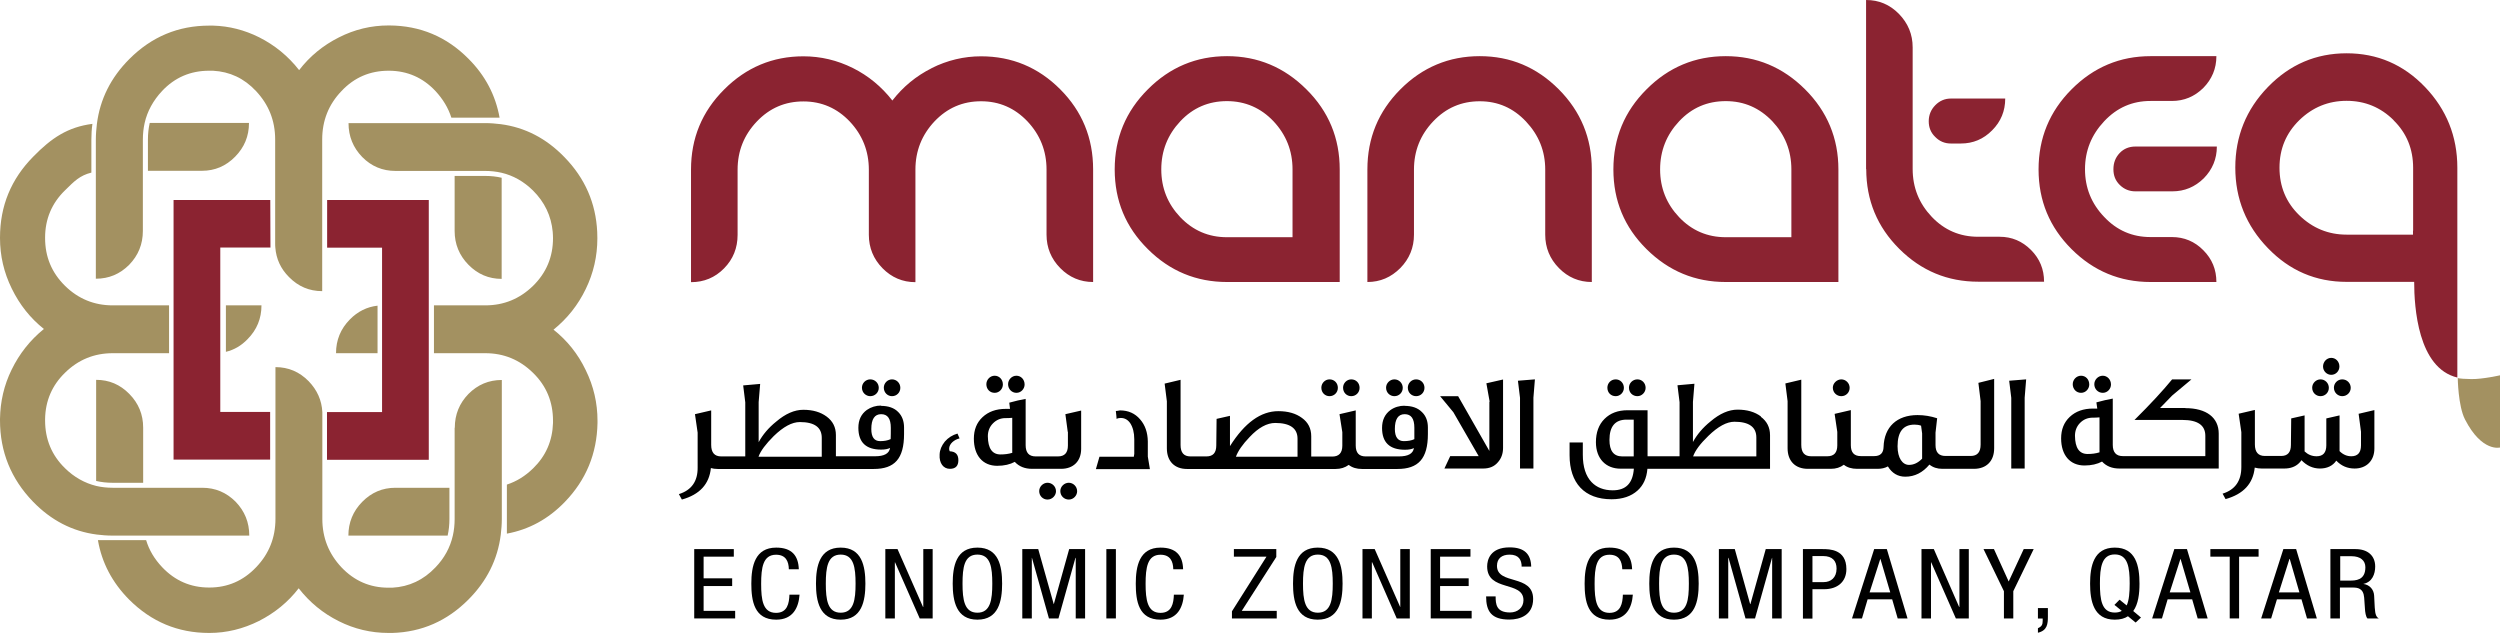 <svg width="158" height="40" viewBox="0 0 158 40" fill="none" xmlns="http://www.w3.org/2000/svg">
<g clip-path="url(#clip0_16740_36902)">
<path d="M134.96 9.261C134.565 9.261 134.226 9.395 133.963 9.672C133.7 9.95 133.568 10.285 133.568 10.696C133.568 11.107 133.7 11.423 133.972 11.691C134.245 11.959 134.574 12.093 134.96 12.093H137.292C138.064 12.093 138.722 11.815 139.277 11.27C139.822 10.715 140.105 10.045 140.105 9.261H134.969H134.96ZM123.297 6.228C122.912 6.228 122.583 6.372 122.31 6.649C122.037 6.927 121.896 7.271 121.896 7.663C121.896 8.055 122.028 8.39 122.31 8.658C122.583 8.936 122.912 9.07 123.297 9.07H123.927C124.699 9.07 125.357 8.792 125.903 8.237C126.457 7.682 126.73 7.013 126.73 6.228H123.297ZM58.89 4.305C57.893 4.803 57.065 5.492 56.397 6.353C55.711 5.472 54.874 4.784 53.895 4.296C52.908 3.808 51.873 3.559 50.773 3.559C48.835 3.559 47.161 4.257 45.769 5.654C44.368 7.051 43.672 8.735 43.672 10.715V17.833C44.49 17.833 45.186 17.546 45.76 16.962C46.334 16.379 46.616 15.671 46.616 14.839V10.725C46.616 9.548 47.02 8.534 47.829 7.682C48.638 6.831 49.616 6.41 50.773 6.41C51.93 6.41 52.908 6.84 53.707 7.682C54.507 8.534 54.911 9.548 54.911 10.725V14.839C54.911 15.661 55.203 16.369 55.776 16.953C56.35 17.537 57.046 17.833 57.855 17.833V10.715C57.855 9.538 58.26 8.524 59.059 7.673C59.868 6.821 60.846 6.4 62.003 6.4C63.16 6.4 64.138 6.831 64.937 7.673C65.737 8.524 66.141 9.538 66.141 10.715V14.829C66.141 15.652 66.433 16.36 67.007 16.943C67.58 17.527 68.276 17.823 69.085 17.823V10.706C69.085 8.716 68.389 7.032 67.007 5.645C65.624 4.257 63.95 3.559 62.003 3.559C60.921 3.559 59.877 3.808 58.88 4.305M74.597 13.729C73.797 12.887 73.393 11.882 73.393 10.706C73.393 9.529 73.797 8.515 74.597 7.663C75.396 6.812 76.384 6.391 77.54 6.391C78.697 6.391 79.685 6.821 80.484 7.663C81.284 8.515 81.688 9.529 81.688 10.706V14.992H77.54C76.384 14.992 75.405 14.571 74.597 13.729ZM72.546 5.645C71.145 7.041 70.449 8.725 70.449 10.706C70.449 12.686 71.145 14.36 72.546 15.747C73.938 17.135 75.612 17.823 77.55 17.823H84.67V10.706C84.67 8.735 83.974 7.041 82.563 5.645C81.162 4.248 79.487 3.549 77.55 3.549C75.612 3.549 73.938 4.248 72.546 5.645ZM88.507 5.645C87.115 7.041 86.419 8.725 86.419 10.706V17.823C87.228 17.823 87.915 17.527 88.498 16.943C89.071 16.36 89.363 15.652 89.363 14.829V10.715C89.363 9.538 89.767 8.524 90.576 7.673C91.385 6.821 92.363 6.4 93.52 6.4C94.677 6.4 95.646 6.831 96.445 7.682C97.254 8.543 97.658 9.548 97.658 10.715V14.829C97.658 15.652 97.95 16.36 98.524 16.943C99.097 17.527 99.793 17.823 100.602 17.823V10.706C100.602 8.735 99.906 7.041 98.514 5.645C97.122 4.248 95.458 3.549 93.52 3.549C91.583 3.549 89.899 4.248 88.507 5.645ZM106.123 13.729C105.324 12.887 104.919 11.882 104.919 10.706C104.919 9.529 105.324 8.515 106.123 7.663C106.923 6.812 107.901 6.391 109.067 6.391C110.233 6.391 111.202 6.821 112.011 7.663C112.81 8.515 113.215 9.529 113.215 10.706V14.992H109.067C107.91 14.992 106.923 14.571 106.123 13.729ZM104.063 5.645C102.662 7.041 101.966 8.725 101.966 10.706C101.966 12.686 102.662 14.36 104.063 15.747C105.465 17.135 107.13 17.823 109.067 17.823H116.187V10.706C116.187 8.735 115.481 7.041 114.08 5.645C112.679 4.248 111.005 3.549 109.067 3.549C107.13 3.549 105.455 4.248 104.063 5.645ZM135.919 3.549C133.982 3.549 132.317 4.248 130.925 5.645C129.533 7.041 128.837 8.725 128.837 10.706C128.837 12.686 129.533 14.36 130.925 15.747C132.317 17.135 133.982 17.823 135.919 17.823H140.076C140.076 17.039 139.804 16.369 139.249 15.814C138.703 15.259 138.035 14.982 137.264 14.982H135.91C134.762 14.982 133.784 14.561 132.985 13.71C132.176 12.868 131.772 11.863 131.772 10.696C131.772 9.529 132.176 8.524 132.985 7.663C133.794 6.802 134.762 6.381 135.91 6.381H137.264C138.035 6.381 138.694 6.104 139.249 5.558C139.794 5.004 140.076 4.334 140.076 3.549H135.919ZM151.278 7.606C152.106 8.419 152.51 9.424 152.51 10.61V14.58H152.501C152.501 14.666 152.501 14.752 152.501 14.829H148.306C147.149 14.829 146.152 14.418 145.315 13.604C144.478 12.791 144.064 11.787 144.064 10.6C144.064 9.414 144.478 8.419 145.315 7.596C146.152 6.783 147.149 6.372 148.306 6.372C149.463 6.372 150.46 6.783 151.278 7.596M143.331 5.501C141.957 6.917 141.271 8.62 141.271 10.591C141.271 12.562 141.957 14.264 143.331 15.681C144.704 17.106 146.359 17.814 148.306 17.814H152.576C152.576 19.402 152.811 23.267 155.304 23.86V14.81V10.6C155.304 8.62 154.617 6.917 153.263 5.501C151.899 4.076 150.244 3.368 148.306 3.368C146.369 3.368 144.713 4.076 143.331 5.501ZM117.946 10.686C117.946 12.657 118.642 14.341 120.034 15.728C121.426 17.116 123.09 17.804 125.028 17.804H129.185C129.185 17.02 128.912 16.35 128.357 15.795C127.802 15.24 127.144 14.963 126.373 14.963H125.018C123.862 14.963 122.883 14.542 122.084 13.7C121.285 12.858 120.88 11.854 120.88 10.677V2.994C120.88 2.172 120.589 1.473 120.015 0.88C119.432 0.287 118.745 0 117.936 0V10.696L117.946 10.686Z" fill="#8B2331"/>
<path d="M155.33 23.881C155.33 23.881 155.254 23.939 156.195 23.958C156.91 23.968 158.001 23.719 158.001 23.719V28.282C158.001 28.282 156.863 28.598 155.79 26.512C155.348 25.661 155.33 23.881 155.33 23.881Z" fill="#A39161"/>
<path d="M22.018 33.85H28.291C28.366 33.516 28.404 33.162 28.404 32.798V30.827H24.99C24.172 30.827 23.476 31.124 22.892 31.717C22.309 32.31 22.018 33.028 22.018 33.85ZM9.029 14.582V8.823C9.029 8.459 9.067 8.105 9.142 7.771C9.311 7.024 9.687 6.345 10.242 5.752C11.051 4.891 12.048 4.47 13.214 4.47C13.299 4.47 13.374 4.47 13.459 4.47C14.522 4.527 15.425 4.948 16.177 5.752C16.986 6.613 17.39 7.627 17.39 8.813V15.376C17.39 15.472 17.39 15.558 17.4 15.644C17.456 16.362 17.738 16.984 18.265 17.51C18.848 18.103 19.544 18.4 20.363 18.4V8.813C20.363 7.627 20.767 6.603 21.585 5.752C22.394 4.891 23.391 4.47 24.557 4.47C24.576 4.47 24.585 4.47 24.604 4.47C25.752 4.479 26.73 4.91 27.52 5.752C27.99 6.259 28.329 6.814 28.526 7.436H31.574C31.32 6.02 30.671 4.776 29.608 3.714C28.225 2.317 26.551 1.619 24.604 1.609C24.585 1.609 24.576 1.609 24.557 1.609C23.457 1.609 22.413 1.858 21.416 2.365C20.41 2.872 19.573 3.561 18.905 4.432C18.209 3.542 17.362 2.853 16.375 2.356C15.453 1.896 14.484 1.648 13.468 1.619C13.384 1.619 13.309 1.619 13.224 1.619C11.268 1.619 9.584 2.317 8.173 3.733C7.007 4.9 6.32 6.269 6.123 7.838C6.085 8.163 6.057 8.488 6.057 8.833V17.615C6.885 17.615 7.581 17.319 8.164 16.735C8.738 16.142 9.029 15.434 9.029 14.592M16.525 19.299H14.277V22.236C14.795 22.112 15.255 21.844 15.65 21.432C16.234 20.839 16.525 20.131 16.525 19.299ZM21.237 22.322H23.861V19.318C23.194 19.395 22.61 19.682 22.112 20.189C21.529 20.782 21.237 21.49 21.237 22.322ZM15.735 7.771H9.462C9.387 8.105 9.349 8.459 9.349 8.823V10.794H12.763C13.581 10.794 14.277 10.497 14.86 9.904C15.444 9.311 15.735 8.603 15.735 7.78M34.978 20.839C35.853 20.131 36.53 19.28 37.019 18.266C37.508 17.261 37.753 16.19 37.753 15.061C37.753 14.927 37.753 14.793 37.744 14.659C37.659 12.841 36.972 11.263 35.674 9.933C34.527 8.746 33.182 8.048 31.64 7.847C31.32 7.809 31 7.78 30.661 7.78H22.027C22.027 8.622 22.319 9.33 22.892 9.923C23.466 10.507 24.172 10.803 24.999 10.803H30.661C31.019 10.803 31.367 10.842 31.696 10.918C32.429 11.09 33.097 11.463 33.681 12.037C34.423 12.774 34.837 13.645 34.931 14.649C34.941 14.783 34.95 14.917 34.95 15.051C34.95 16.238 34.527 17.242 33.69 18.065C32.843 18.887 31.846 19.299 30.671 19.299H27.426V22.322H30.671C31.837 22.322 32.843 22.733 33.69 23.566C34.536 24.389 34.95 25.403 34.95 26.589C34.95 26.637 34.95 26.685 34.95 26.733C34.913 27.861 34.499 28.818 33.69 29.603C33.191 30.091 32.646 30.425 32.035 30.626V33.726C33.426 33.468 34.649 32.808 35.693 31.727C37.038 30.339 37.725 28.675 37.762 26.733C37.762 26.685 37.762 26.637 37.762 26.589C37.762 25.479 37.518 24.408 37.019 23.394C36.53 22.37 35.844 21.518 34.988 20.839M31.705 11.234C31.376 11.157 31.028 11.119 30.671 11.119H28.733V14.601C28.733 15.424 29.025 16.142 29.608 16.735C30.191 17.328 30.887 17.625 31.705 17.625V11.243V11.234ZM28.733 27.039V32.798C28.733 33.162 28.696 33.516 28.62 33.85C28.451 34.597 28.084 35.276 27.52 35.86C26.767 36.654 25.855 37.084 24.792 37.142C24.708 37.142 24.633 37.142 24.548 37.142C23.382 37.142 22.394 36.711 21.585 35.86C20.776 34.998 20.372 33.984 20.372 32.798V26.226C20.372 26.159 20.372 26.101 20.372 26.044C20.334 25.297 20.043 24.647 19.507 24.092C18.924 23.499 18.227 23.202 17.409 23.202V32.788C17.409 33.975 17.005 34.998 16.187 35.85C15.378 36.702 14.39 37.132 13.233 37.132H13.214C12.048 37.132 11.061 36.702 10.252 35.85C9.763 35.333 9.424 34.769 9.236 34.138H6.189C6.433 35.563 7.092 36.816 8.164 37.897C9.565 39.294 11.239 40.002 13.214 40.002H13.233C14.324 40.002 15.368 39.744 16.365 39.246C17.362 38.739 18.209 38.05 18.877 37.18C19.573 38.07 20.41 38.758 21.407 39.256C22.394 39.753 23.448 40.002 24.557 40.002C24.642 40.002 24.717 40.002 24.802 40.002C26.655 39.945 28.254 39.246 29.599 37.897C30.765 36.73 31.451 35.362 31.649 33.793C31.686 33.468 31.715 33.142 31.715 32.798V24.015C30.887 24.015 30.191 24.312 29.608 24.896C29.034 25.489 28.743 26.197 28.743 27.039M6.076 30.397C6.405 30.473 6.753 30.512 7.11 30.512H9.048V27.029C9.048 26.197 8.756 25.489 8.173 24.896C7.59 24.302 6.894 24.006 6.076 24.006V30.387V30.397ZM15.754 33.85C15.754 33.009 15.462 32.301 14.889 31.707C14.306 31.124 13.61 30.827 12.782 30.827H7.12C6.762 30.827 6.414 30.789 6.085 30.712C5.352 30.531 4.684 30.158 4.11 29.593C3.264 28.77 2.85 27.756 2.85 26.57C2.85 26.541 2.85 26.512 2.85 26.484C2.869 25.326 3.292 24.35 4.11 23.556C4.947 22.733 5.954 22.322 7.12 22.322H10.684V19.299H7.12C5.954 19.299 4.947 18.887 4.11 18.065C3.264 17.232 2.85 16.228 2.85 15.042V15.022C2.85 13.846 3.273 12.841 4.11 12.028C4.693 11.454 5.041 11.09 5.775 10.909V8.823C5.775 8.488 5.794 8.153 5.841 7.828C4.289 8.029 3.254 8.718 2.107 9.894C0.696 11.32 0 13.023 0 15.022V15.042C0 16.161 0.245 17.223 0.743 18.237C1.242 19.261 1.919 20.112 2.775 20.791C1.9 21.499 1.223 22.36 0.734 23.365C0.254 24.341 0.019 25.374 0 26.474C0 26.493 0 26.532 0 26.56C0 28.55 0.696 30.263 2.079 31.698C3.226 32.884 4.571 33.583 6.113 33.783C6.433 33.822 6.753 33.85 7.092 33.85H15.726H15.754Z" fill="#A39161"/>
<path d="M17.092 15.654C17.092 15.568 17.082 12.641 17.082 12.641H10.969V29.048H17.073V26.035H13.922V15.645H17.082L17.092 15.654ZM20.675 12.641V15.654H24.146V26.044H20.666V29.058H27.099V12.641H20.666H20.675Z" fill="#8B2331"/>
<path d="M84.026 25.038C84.327 25.038 84.553 24.799 84.553 24.512C84.553 24.205 84.327 23.976 84.026 23.976C83.744 23.976 83.509 24.215 83.509 24.502C83.509 24.818 83.744 25.038 84.026 25.038ZM89.5 25.038C89.801 25.038 90.027 24.799 90.027 24.512C90.027 24.205 89.792 23.976 89.5 23.976C89.209 23.976 88.974 24.215 88.974 24.502C88.974 24.818 89.218 25.038 89.5 25.038ZM62.864 24.827C63.165 24.827 63.382 24.569 63.382 24.301C63.382 23.976 63.147 23.746 62.864 23.746C62.563 23.746 62.338 24.004 62.338 24.282C62.338 24.588 62.554 24.827 62.864 24.827ZM88.127 25.038C88.428 25.038 88.654 24.799 88.654 24.512C88.654 24.205 88.409 23.976 88.127 23.976C87.845 23.976 87.6 24.215 87.6 24.502C87.6 24.818 87.845 25.038 88.127 25.038ZM85.4 25.038C85.701 25.038 85.926 24.799 85.926 24.512C85.926 24.205 85.701 23.976 85.4 23.976C85.117 23.976 84.882 24.215 84.882 24.502C84.882 24.818 85.117 25.038 85.4 25.038ZM56.375 25.038C56.676 25.038 56.901 24.799 56.901 24.512C56.901 24.205 56.657 23.976 56.375 23.976C56.093 23.976 55.857 24.215 55.857 24.502C55.857 24.818 56.102 25.038 56.375 25.038ZM102.113 25.038C102.395 25.038 102.63 24.799 102.63 24.512C102.63 24.205 102.395 23.976 102.113 23.976C101.812 23.976 101.586 24.215 101.586 24.502C101.586 24.818 101.812 25.038 102.113 25.038ZM146.656 25.038C146.957 25.038 147.183 24.799 147.183 24.512C147.183 24.205 146.939 23.976 146.656 23.976C146.374 23.976 146.13 24.215 146.13 24.502C146.13 24.818 146.374 25.038 146.656 25.038ZM147.503 24.502C147.503 24.818 147.757 25.038 148.03 25.038C148.331 25.038 148.566 24.799 148.566 24.512C148.566 24.205 148.321 23.976 148.03 23.976C147.738 23.976 147.503 24.215 147.503 24.502ZM132.896 24.827C133.197 24.827 133.414 24.569 133.414 24.301C133.414 23.976 133.169 23.746 132.896 23.746C132.595 23.746 132.36 24.004 132.36 24.282C132.36 24.588 132.595 24.827 132.896 24.827ZM147.334 23.689C147.635 23.689 147.851 23.44 147.851 23.163C147.851 22.856 147.625 22.617 147.334 22.617C147.042 22.617 146.816 22.875 146.816 23.163C146.816 23.45 147.051 23.689 147.334 23.689ZM103.486 25.038C103.759 25.038 104.003 24.799 104.003 24.512C104.003 24.205 103.768 23.976 103.486 23.976C103.185 23.976 102.95 24.215 102.95 24.502C102.95 24.818 103.185 25.038 103.486 25.038ZM116.371 25.038C116.672 25.038 116.898 24.799 116.898 24.512C116.898 24.205 116.644 23.976 116.371 23.976C116.098 23.976 115.835 24.215 115.835 24.502C115.835 24.818 116.089 25.038 116.371 25.038ZM131.523 24.827C131.824 24.827 132.041 24.569 132.041 24.301C132.041 23.976 131.815 23.746 131.523 23.746C131.222 23.746 130.997 24.004 130.997 24.282C130.997 24.588 131.222 24.827 131.523 24.827ZM64.237 24.827C64.538 24.827 64.755 24.569 64.755 24.301C64.755 23.976 64.52 23.746 64.237 23.746C63.937 23.746 63.711 24.004 63.711 24.282C63.711 24.588 63.946 24.827 64.237 24.827ZM55.002 25.038C55.303 25.038 55.538 24.799 55.538 24.512C55.538 24.205 55.293 23.976 55.002 23.976C54.71 23.976 54.475 24.215 54.475 24.502C54.475 24.818 54.729 25.038 55.002 25.038ZM94.128 25.382V28.501L92.153 25.038H91.014L91.852 26.052L93.451 28.826H91.654L91.287 29.611H93.733C94.128 29.611 94.438 29.486 94.664 29.218C94.88 28.979 94.993 28.673 94.993 28.31V23.985L93.939 24.224L94.147 25.392L94.128 25.382ZM96.065 25.133V29.611H96.912V25.133L97.006 23.976L95.933 24.062L96.065 25.143V25.133ZM125.175 25.325V28.099C125.175 28.578 124.968 28.817 124.544 28.817H122.955C122.532 28.817 122.325 28.587 122.325 28.128V27.343L122.428 26.434C122.014 26.3 121.61 26.233 121.187 26.233C119.879 26.233 119.08 26.989 119.042 28.243C119.033 28.635 118.835 28.826 118.45 28.826H117.603C117.18 28.826 116.973 28.597 116.973 28.137V25.918L115.948 26.157L116.117 27.296V28.147C116.117 28.606 115.91 28.836 115.487 28.836H114.462C114.048 28.836 113.841 28.597 113.841 28.118V23.995L112.835 24.234L112.976 25.353V28.329C112.976 29.142 113.465 29.63 114.255 29.63H115.703C116.033 29.63 116.305 29.544 116.531 29.372C116.738 29.544 117.03 29.63 117.368 29.63H118.666C118.911 29.63 119.127 29.582 119.315 29.477C119.569 29.898 119.936 30.127 120.416 30.127C121.008 30.127 121.516 29.869 121.939 29.362C122.165 29.544 122.438 29.63 122.757 29.63H124.751C125.541 29.63 126.031 29.142 126.031 28.329V23.947L125.034 24.196L125.175 25.353V25.325ZM121.478 28.989C121.224 29.247 120.952 29.381 120.651 29.381C120.237 29.381 119.926 28.951 119.926 28.204C119.926 27.286 120.284 26.836 120.999 26.836C121.14 26.836 121.281 26.855 121.412 26.903L121.478 27.391V28.989ZM127.112 25.133V29.611H127.959V25.133L128.053 23.976L126.98 24.062L127.112 25.143V25.133ZM149.064 26.147L149.215 27.286V28.147C149.215 28.606 149.008 28.836 148.603 28.836C148.331 28.836 148.077 28.731 147.86 28.511V26.253L147.023 26.444V28.147C147.023 28.606 146.816 28.836 146.412 28.836C146.111 28.836 145.866 28.731 145.65 28.53V26.253L144.804 26.444L144.785 28.128C144.785 28.587 144.578 28.817 144.173 28.817H143.139C142.716 28.817 142.509 28.568 142.509 28.09V25.908L141.483 26.147L141.653 27.315V29.515C141.653 30.386 141.267 30.95 140.468 31.199L140.656 31.543C141.784 31.228 142.396 30.567 142.499 29.553C142.631 29.592 142.781 29.611 142.932 29.611H144.371C144.757 29.611 145.067 29.496 145.293 29.276C145.349 29.218 145.415 29.151 145.452 29.084C145.782 29.429 146.177 29.611 146.619 29.611C147.061 29.611 147.428 29.448 147.653 29.113C147.973 29.448 148.359 29.611 148.81 29.611C149.563 29.611 150.061 29.113 150.061 28.348V25.918L149.045 26.157L149.064 26.147ZM138.116 25.784H136.517L137.279 24.999L138.502 23.976H137.279C136.724 24.655 135.934 25.516 134.9 26.54H137.928C138.897 26.54 139.377 26.875 139.377 27.544V28.826H134.157C133.743 28.826 133.527 28.587 133.527 28.118V25.191C133.207 25.248 132.868 25.325 132.492 25.43L132.548 25.822H132.276C131.674 25.822 131.185 25.994 130.808 26.348C130.442 26.693 130.263 27.142 130.263 27.707C130.263 28.759 130.818 29.419 131.74 29.419C132.172 29.419 132.548 29.333 132.849 29.171C133.122 29.467 133.489 29.611 133.94 29.611H140.223V27.401C140.223 26.396 139.452 25.794 138.107 25.794M132.689 28.587C132.445 28.664 132.2 28.692 131.937 28.692C131.41 28.692 131.147 28.31 131.138 27.544C131.138 27.229 131.241 26.951 131.457 26.731C131.674 26.511 131.928 26.406 132.229 26.396C132.37 26.396 132.53 26.396 132.689 26.377V28.578V28.587ZM111.292 26.32C110.907 26.033 110.418 25.889 109.816 25.889C109.261 25.889 108.687 26.138 108.104 26.635C107.615 27.028 107.248 27.468 106.994 27.936V25.401L107.088 24.253L106.016 24.349L106.148 25.42V28.836H104.126V25.927H102.865C102.254 25.927 101.774 26.109 101.407 26.473C101.041 26.836 100.862 27.334 100.862 27.946C100.862 29.008 101.511 29.62 102.414 29.62H103.26C103.194 30.539 102.762 30.988 101.925 30.988C101.36 30.988 100.909 30.807 100.589 30.472C100.222 30.089 100.034 29.506 100.034 28.74V27.965H99.197V28.769C99.197 30.529 100.138 31.553 101.849 31.553C102.545 31.553 103.091 31.361 103.486 31.008C103.862 30.673 104.069 30.213 104.116 29.63H111.866V27.506C111.866 27.009 111.669 26.626 111.283 26.339M103.251 28.845H102.527C101.981 28.845 101.718 28.491 101.718 27.803C101.718 26.951 102.075 26.521 102.799 26.521H103.251V28.836V28.845ZM111.001 28.845H107.004C107.135 28.472 107.455 28.042 107.972 27.544C108.584 26.951 109.129 26.654 109.618 26.654C110.54 26.654 111.001 26.989 111.001 27.649V28.845ZM60.645 27.707L60.513 27.401C60.193 27.496 59.93 27.659 59.714 27.908C59.507 28.166 59.394 28.434 59.384 28.721C59.347 29.285 59.629 29.63 60.033 29.63C60.391 29.63 60.569 29.448 60.569 29.084C60.569 28.721 60.391 28.539 60.024 28.52C59.996 28.472 59.986 28.415 59.986 28.357C59.986 28.051 60.306 27.783 60.645 27.707ZM55.697 25.631C55.349 25.631 55.048 25.727 54.785 25.908C54.428 26.167 54.249 26.54 54.249 27.037C54.249 27.956 54.729 28.415 55.688 28.415C55.933 28.415 56.121 28.377 56.252 28.31C56.196 28.664 55.886 28.836 55.303 28.836H52.829V27.496C52.829 26.999 52.631 26.616 52.246 26.329C51.86 26.042 51.371 25.899 50.769 25.899C50.214 25.899 49.641 26.147 49.057 26.645C48.568 27.037 48.201 27.477 47.947 27.946V25.411L48.042 24.263L46.969 24.358L47.101 25.43V28.845H45.577C45.154 28.845 44.947 28.597 44.947 28.118V25.937L43.922 26.176L44.091 27.343V29.544C44.101 30.414 43.706 30.979 42.906 31.228L43.094 31.572C44.223 31.256 44.825 30.596 44.928 29.582C45.06 29.62 45.201 29.639 45.361 29.639H55.218C56.535 29.639 57.136 28.998 57.136 27.429V27.018C57.136 26.616 57.014 26.291 56.779 26.052C56.516 25.774 56.139 25.65 55.66 25.65M51.935 28.864H47.938C48.07 28.491 48.399 28.061 48.897 27.563C49.509 26.97 50.054 26.674 50.553 26.674C51.474 26.674 51.935 27.009 51.935 27.669V28.864ZM56.281 27.755C56.102 27.841 55.876 27.879 55.622 27.879C55.255 27.879 55.067 27.63 55.067 27.114C55.067 26.492 55.274 26.176 55.688 26.176C56.102 26.176 56.299 26.463 56.299 27.037C56.299 27.315 56.299 27.544 56.29 27.745M66.203 30.51C65.93 30.51 65.677 30.749 65.677 31.036C65.677 31.352 65.921 31.572 66.203 31.572C66.504 31.572 66.739 31.314 66.739 31.046C66.739 30.74 66.485 30.51 66.203 30.51ZM67.492 27.296V28.157C67.492 28.616 67.285 28.845 66.862 28.845H65.451C65.028 28.845 64.821 28.606 64.821 28.137V25.21C64.501 25.267 64.153 25.344 63.786 25.449L63.833 25.841H63.56C62.958 25.841 62.469 26.014 62.093 26.367C61.726 26.712 61.548 27.162 61.548 27.726C61.548 28.778 62.102 29.439 63.024 29.439C63.466 29.439 63.833 29.352 64.134 29.19C64.407 29.486 64.774 29.63 65.225 29.63H67.059C67.84 29.63 68.329 29.142 68.329 28.367V25.947L67.332 26.176L67.482 27.296H67.492ZM63.984 28.616C63.739 28.692 63.495 28.721 63.231 28.721C62.705 28.721 62.441 28.338 62.432 27.573C62.432 27.257 62.535 26.98 62.752 26.76C62.968 26.54 63.222 26.434 63.513 26.425C63.654 26.425 63.814 26.425 63.974 26.406V28.606L63.984 28.616ZM72.542 27.898C72.533 27.334 72.373 26.865 72.053 26.501C71.734 26.128 71.31 25.937 70.784 25.937C70.643 25.966 70.549 25.975 70.52 25.975C70.549 26.214 70.567 26.377 70.567 26.473C70.661 26.425 70.755 26.415 70.831 26.415C71.085 26.415 71.282 26.53 71.433 26.75C71.593 26.999 71.686 27.334 71.686 27.764V28.683L71.658 28.864H69.486L69.26 29.649H72.674L72.542 28.855V27.917V27.898ZM88.785 25.64C88.437 25.64 88.127 25.736 87.873 25.918C87.525 26.176 87.346 26.549 87.346 27.047C87.346 27.965 87.826 28.424 88.795 28.424C89.039 28.424 89.228 28.386 89.359 28.319C89.303 28.673 88.992 28.845 88.409 28.845H86.302C85.889 28.845 85.682 28.616 85.682 28.157V25.937L84.656 26.176L84.835 27.315V28.166C84.835 28.625 84.619 28.855 84.196 28.855H82.87V27.573C82.87 27.076 82.672 26.693 82.286 26.415C81.901 26.128 81.402 25.985 80.791 25.985C79.681 25.985 78.665 26.721 77.734 28.195V26.281L76.888 26.473L76.869 28.157C76.869 28.616 76.662 28.845 76.248 28.845H75.232C74.819 28.845 74.612 28.606 74.612 28.128V24.004L73.605 24.244L73.746 25.363V28.338C73.746 29.151 74.235 29.639 75.016 29.639H84.412C84.732 29.639 85.004 29.553 85.24 29.381C85.456 29.553 85.738 29.639 86.077 29.639H88.315C89.632 29.639 90.243 28.998 90.243 27.429V27.018C90.243 26.616 90.121 26.291 89.876 26.052C89.604 25.774 89.237 25.65 88.757 25.65M81.995 28.864H78.11C78.242 28.501 78.534 28.08 78.976 27.621C79.531 27.028 80.076 26.731 80.593 26.731C81.525 26.731 82.004 27.066 82.004 27.726V28.864H81.995ZM89.387 27.755C89.209 27.841 88.983 27.879 88.72 27.879C88.353 27.879 88.155 27.63 88.155 27.114C88.155 26.492 88.362 26.176 88.776 26.176C89.19 26.176 89.387 26.463 89.387 27.037C89.387 27.315 89.387 27.544 89.387 27.745M67.548 30.51C67.266 30.51 67.012 30.749 67.012 31.036C67.012 31.352 67.266 31.572 67.548 31.572C67.849 31.572 68.075 31.314 68.075 31.046C68.075 30.74 67.821 30.51 67.548 30.51Z" fill="black"/>
<path d="M43.875 34.703H46.377V35.181H44.468V36.55H46.273V37.038H44.468V38.606H46.462V39.085H43.875V34.703Z" fill="black"/>
<path d="M50.532 37.575C50.475 38.398 50.118 39.163 49.055 39.163C47.672 39.163 47.484 37.987 47.484 36.886C47.484 35.786 47.71 34.609 49.055 34.609C50.043 34.609 50.456 35.116 50.485 35.977H49.855C49.845 35.48 49.666 35.059 49.046 35.059C48.218 35.059 48.105 35.882 48.105 36.896C48.105 37.91 48.209 38.733 49.046 38.733C49.77 38.733 49.873 38.12 49.892 37.585H50.522L50.532 37.575Z" fill="black"/>
<path d="M54.693 36.886C54.693 37.987 54.467 39.163 53.132 39.163C51.796 39.163 51.57 37.987 51.57 36.886C51.57 35.786 51.796 34.609 53.132 34.609C54.467 34.609 54.693 35.777 54.693 36.886ZM52.191 36.886C52.191 37.901 52.304 38.723 53.132 38.723C53.959 38.723 54.072 37.901 54.072 36.886C54.072 35.872 53.959 35.05 53.132 35.05C52.304 35.05 52.191 35.872 52.191 36.886Z" fill="black"/>
<path d="M55.953 34.703H56.724L58.333 38.358H58.352V34.703H58.944V39.085H58.126L56.565 35.535H56.555V39.085H55.953V34.703Z" fill="black"/>
<path d="M63.334 36.886C63.334 37.987 63.108 39.163 61.772 39.163C60.437 39.163 60.211 37.987 60.211 36.886C60.211 35.786 60.427 34.609 61.772 34.609C63.117 34.609 63.334 35.777 63.334 36.886ZM60.832 36.886C60.832 37.901 60.945 38.723 61.772 38.723C62.6 38.723 62.713 37.901 62.713 36.886C62.713 35.872 62.609 35.05 61.772 35.05C60.935 35.05 60.832 35.872 60.832 36.886Z" fill="black"/>
<path d="M64.609 34.703H65.616L66.594 38.176H66.603L67.572 34.703H68.578V39.085H67.986V35.258H67.967L66.895 39.085H66.293L65.221 35.258H65.211V39.085H64.609V34.703Z" fill="black"/>
<path d="M70.524 34.703H69.922V39.085H70.524V34.703Z" fill="black"/>
<path d="M74.819 37.575C74.763 38.398 74.405 39.163 73.343 39.163C71.96 39.163 71.781 37.987 71.781 36.886C71.781 35.786 72.007 34.609 73.343 34.609C74.33 34.609 74.753 35.116 74.772 35.977H74.151C74.142 35.48 73.963 35.059 73.343 35.059C72.515 35.059 72.402 35.882 72.402 36.896C72.402 37.91 72.515 38.733 73.343 38.733C74.067 38.733 74.17 38.12 74.189 37.585H74.819V37.575Z" fill="black"/>
<path d="M77.859 38.635L80.041 35.181H77.982V34.703H80.662V35.201L78.48 38.606H80.69V39.085H77.859V38.635Z" fill="black"/>
<path d="M84.851 36.886C84.851 37.987 84.625 39.163 83.28 39.163C81.935 39.163 81.719 37.987 81.719 36.886C81.719 35.786 81.945 34.609 83.28 34.609C84.616 34.609 84.851 35.777 84.851 36.886ZM82.349 36.886C82.349 37.901 82.462 38.723 83.289 38.723C84.117 38.723 84.23 37.901 84.23 36.886C84.23 35.872 84.117 35.05 83.289 35.05C82.462 35.05 82.349 35.872 82.349 36.886Z" fill="black"/>
<path d="M86.109 34.703H86.881L88.489 38.358H88.498V34.703H89.1V39.085H88.273L86.721 35.535H86.702V39.085H86.109V34.703Z" fill="black"/>
<path d="M90.422 34.703H92.933V35.181H91.014V36.55H92.82V37.038H91.014V38.606H93.008V39.085H90.422V34.703Z" fill="black"/>
<path d="M96.17 35.828C96.17 35.378 95.982 35.053 95.408 35.053C94.909 35.053 94.609 35.302 94.609 35.761C94.609 36.995 96.894 36.258 96.894 37.856C96.894 38.87 96.076 39.157 95.389 39.157C94.251 39.157 93.922 38.631 93.922 37.694H94.524C94.524 38.181 94.561 38.708 95.436 38.708C95.916 38.708 96.283 38.401 96.283 37.933C96.283 36.689 93.988 37.416 93.988 35.799C93.988 35.388 94.176 34.594 95.408 34.594C96.339 34.594 96.753 35.015 96.772 35.809H96.179L96.17 35.828Z" fill="black"/>
<path d="M103.196 37.575C103.139 38.398 102.782 39.163 101.719 39.163C100.337 39.163 100.148 37.987 100.148 36.886C100.148 35.786 100.374 34.609 101.719 34.609C102.707 34.609 103.121 35.116 103.149 35.977H102.528C102.509 35.48 102.34 35.059 101.719 35.059C100.882 35.059 100.779 35.882 100.779 36.896C100.779 37.91 100.882 38.733 101.719 38.733C102.443 38.733 102.547 38.12 102.566 37.585H103.186L103.196 37.575Z" fill="black"/>
<path d="M107.357 36.886C107.357 37.987 107.131 39.163 105.796 39.163C104.46 39.163 104.234 37.987 104.234 36.886C104.234 35.786 104.46 34.609 105.796 34.609C107.131 34.609 107.357 35.777 107.357 36.886ZM104.855 36.886C104.855 37.901 104.959 38.723 105.796 38.723C106.633 38.723 106.736 37.901 106.736 36.886C106.736 35.872 106.623 35.05 105.796 35.05C104.968 35.05 104.855 35.872 104.855 36.886Z" fill="black"/>
<path d="M108.633 34.703H109.639L110.608 38.176H110.627L111.595 34.703H112.602V39.085H112V35.258H111.991L110.918 39.085H110.316L109.244 35.258H109.225V39.085H108.633V34.703Z" fill="black"/>
<path d="M113.945 34.703H115.187C115.61 34.703 116.692 34.703 116.692 35.966C116.692 36.779 116.118 37.238 115.29 37.238H114.547V39.094H113.945V34.713V34.703ZM114.547 36.789H115.262C115.695 36.789 116.071 36.521 116.071 35.937C116.071 35.459 115.817 35.143 115.224 35.143H114.547V36.789Z" fill="black"/>
<path d="M118.448 34.703H119.248L120.555 39.085H119.934L119.586 37.879H118.034L117.677 39.085H117.047L118.448 34.703ZM118.157 37.439H119.464L118.843 35.325H118.834L118.157 37.439Z" fill="black"/>
<path d="M121.438 34.703H122.218L123.817 38.358H123.836V34.703H124.428V39.085H123.61L122.049 35.535H122.039V39.085H121.438V34.703Z" fill="black"/>
<path d="M125.359 34.703H126.018L126.949 36.751L127.899 34.703H128.529L127.24 37.363V39.085H126.648V37.363L125.359 34.703Z" fill="black"/>
<path d="M128.797 38.43H129.427V38.965C129.427 39.434 129.389 39.846 128.797 39.989V39.702C129.041 39.597 129.098 39.472 129.098 39.233V39.09H128.797V38.439V38.43Z" fill="black"/>
<path d="M134.492 38.943C134.285 39.087 134.003 39.163 133.655 39.163C132.319 39.163 132.094 37.987 132.094 36.886C132.094 35.786 132.319 34.609 133.655 34.609C134.991 34.609 135.216 35.777 135.216 36.886C135.216 37.518 135.141 38.178 134.821 38.618L135.31 39.029L134.972 39.345L134.483 38.943H134.492ZM133.627 38.235L133.956 37.901L134.407 38.264C134.558 37.939 134.596 37.441 134.596 36.877C134.596 35.863 134.483 35.04 133.655 35.04C132.827 35.04 132.715 35.863 132.715 36.877C132.715 37.891 132.818 38.714 133.655 38.714C133.834 38.714 133.984 38.675 134.097 38.608L133.627 38.226V38.235Z" fill="black"/>
<path d="M137.417 34.703H138.216L139.524 39.085H138.894L138.546 37.879H136.994L136.636 39.085H136.016L137.417 34.703ZM137.125 37.439H138.433L137.812 35.325H137.803L137.125 37.439Z" fill="black"/>
<path d="M141.511 39.085H140.918V35.181H139.695V34.703H142.743V35.181H141.511V39.085Z" fill="black"/>
<path d="M144.317 34.703H145.116L146.424 39.085H145.803L145.455 37.879H143.903L143.536 39.085H142.906L144.308 34.703H144.317ZM144.025 37.439H145.323L144.712 35.325H144.693L144.025 37.439Z" fill="black"/>
<path d="M147.3 34.703H148.871C149.633 34.703 150.112 35.114 150.112 35.803C150.112 36.282 149.924 36.789 149.36 36.904C149.783 36.961 150.028 37.277 150.046 37.65L150.084 38.396C150.112 38.874 150.197 38.999 150.338 39.085H149.623C149.52 38.989 149.473 38.673 149.463 38.453L149.416 37.774C149.369 37.171 149.002 37.133 148.692 37.133H147.883V39.085H147.281V34.703H147.3ZM147.902 36.693H148.495C148.852 36.693 149.492 36.693 149.492 35.851C149.492 35.421 149.172 35.153 148.617 35.153H147.902V36.693Z" fill="black"/>
</g>
<defs>
<clipPath id="clip0_16740_36902">
<rect width="158" height="40" fill="white"/>
</clipPath>
</defs>
</svg>
